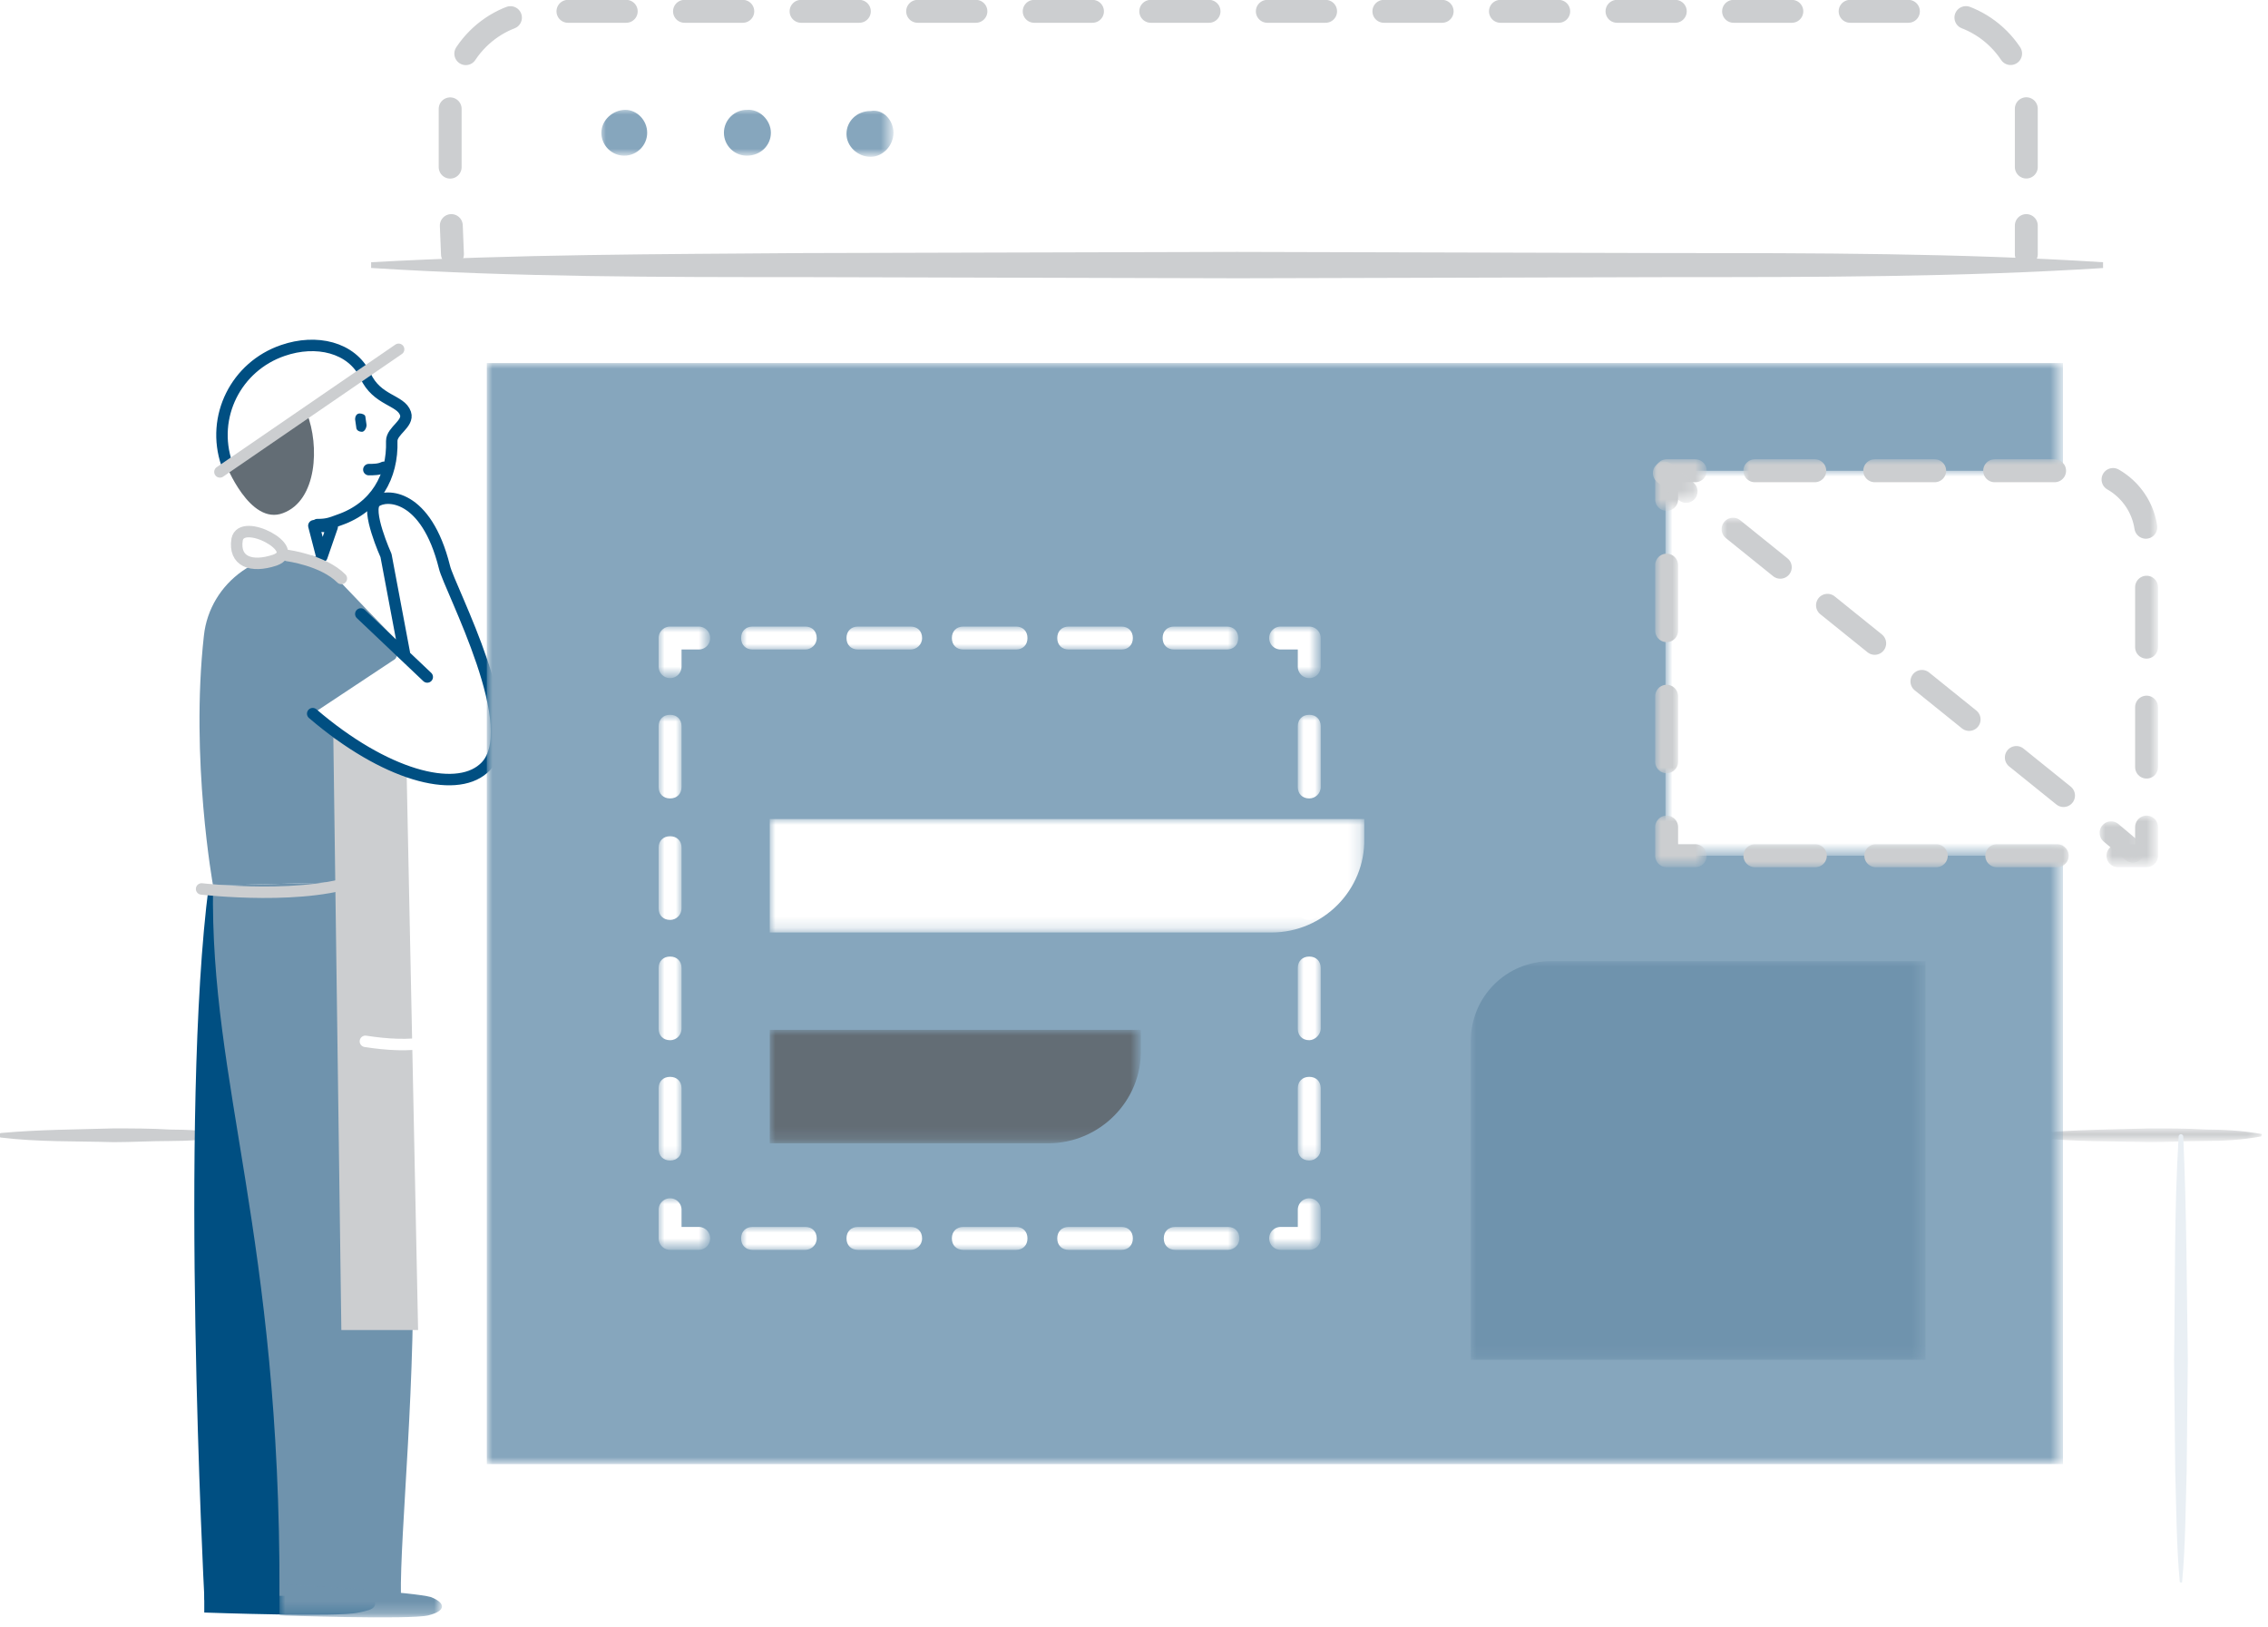 <svg id="Layer_1" xmlns="http://www.w3.org/2000/svg" viewBox="0 0 198 142" enable-background="new 0 0 198 142"><style>.st0{fill:#fff}.st1{filter:url(#Adobe_OpacityMaskFilter)}.st2{mask:url(#b_1_)}.st2,.st3{fill:#CCCED0}.st4{fill:#e9eff4}.st5{fill:none;stroke:#004f82;stroke-linecap:round;stroke-linejoin:round}.st6{fill:#636D75}.st7{fill:#004f82}.st8{fill:none;stroke:#004f82;stroke-width:.735}.st9{fill:#6F93AD}.st10{fill:#CCCED0}.st11{filter:url(#Adobe_OpacityMaskFilter_1_)}.st12{mask:url(#d_1_);fill:#6F93AD}.st13,.st14,.st15,.st16{fill:none;stroke:#CCCED0;stroke-linecap:round;stroke-linejoin:round}.st14,.st15,.st16{stroke:#fff}.st15,.st16{stroke:#CCCED0;stroke-width:2}.st16{stroke-dasharray:5.088,5.088}.st17{filter:url(#Adobe_OpacityMaskFilter_2_)}.st18{mask:url(#f_1_);fill:#fff}.st19{filter:url(#Adobe_OpacityMaskFilter_3_)}.st20{mask:url(#f_2_);fill:#fff}.st21{filter:url(#Adobe_OpacityMaskFilter_4_)}.st22{mask:url(#f_3_);fill:#86a6bd}.st23{filter:url(#Adobe_OpacityMaskFilter_5_)}.st24{mask:url(#f_4_);fill:none;stroke:#fff;stroke-width:2;stroke-linecap:round;stroke-linejoin:round}.st25{filter:url(#Adobe_OpacityMaskFilter_6_)}.st26{mask:url(#f_7_)}.st27{filter:url(#Adobe_OpacityMaskFilter_7_)}.st28{mask:url(#f_6_);fill:none;stroke:#fff;stroke-width:2;stroke-linecap:round;stroke-linejoin:round}.st29{filter:url(#Adobe_OpacityMaskFilter_8_)}.st30{mask:url(#f_11_)}.st31{filter:url(#Adobe_OpacityMaskFilter_9_)}.st32{mask:url(#f_8_);fill:none;stroke:#fff;stroke-width:2;stroke-linecap:round;stroke-linejoin:round}.st33{filter:url(#Adobe_OpacityMaskFilter_10_)}.st34{mask:url(#f_27_)}.st35{filter:url(#Adobe_OpacityMaskFilter_11_)}.st36{mask:url(#f_10_);fill:none;stroke:#fff;stroke-width:2;stroke-linecap:round;stroke-linejoin:round}.st37{filter:url(#Adobe_OpacityMaskFilter_12_)}.st38{mask:url(#f_9_)}.st39{filter:url(#Adobe_OpacityMaskFilter_13_)}.st40{mask:url(#f_12_);fill:#fff}.st41{filter:url(#Adobe_OpacityMaskFilter_14_)}.st42{mask:url(#f_13_);fill:#636D75}.st43{filter:url(#Adobe_OpacityMaskFilter_15_)}.st44{mask:url(#f_14_);fill:#6F93AD}.st45{filter:url(#Adobe_OpacityMaskFilter_16_)}.st46{mask:url(#f_15_);fill:#fff}.st47{filter:url(#Adobe_OpacityMaskFilter_17_)}.st48{mask:url(#f_16_);fill:none;stroke:#CCCED0;stroke-width:2;stroke-linecap:round;stroke-linejoin:round}.st49{filter:url(#Adobe_OpacityMaskFilter_18_)}.st50{mask:url(#f_17_);fill:none;stroke:#CCCED0;stroke-width:2;stroke-linecap:round;stroke-linejoin:round;stroke-dasharray:5.279,5.279}.st51{filter:url(#Adobe_OpacityMaskFilter_19_)}.st52{mask:url(#f_18_);fill:none;stroke:#CCCED0;stroke-width:2;stroke-linecap:round;stroke-linejoin:round}.st53{filter:url(#Adobe_OpacityMaskFilter_20_)}.st54{mask:url(#f_19_);fill:none;stroke:#CCCED0;stroke-width:2;stroke-linecap:round;stroke-linejoin:round;stroke-dasharray:5.721,5.721}.st55{filter:url(#Adobe_OpacityMaskFilter_21_)}.st56{mask:url(#f_20_);fill:none;stroke:#CCCED0;stroke-width:2;stroke-linecap:round;stroke-linejoin:round}.st57{filter:url(#Adobe_OpacityMaskFilter_22_)}.st58{mask:url(#f_21_);fill:none;stroke:#CCCED0;stroke-width:2;stroke-linecap:round;stroke-linejoin:round;stroke-dasharray:5.234,5.234}.st59{filter:url(#Adobe_OpacityMaskFilter_23_)}.st60{mask:url(#f_22_);fill:#fff}.st61{filter:url(#Adobe_OpacityMaskFilter_24_)}.st62{mask:url(#f_23_);fill:none;stroke:#CCCED0;stroke-width:2;stroke-linecap:round;stroke-linejoin:round}.st63{filter:url(#Adobe_OpacityMaskFilter_25_)}.st64{mask:url(#f_24_);fill:none;stroke:#CCCED0;stroke-width:2;stroke-linecap:round;stroke-linejoin:round;stroke-dasharray:5.293,5.293}.st65{filter:url(#Adobe_OpacityMaskFilter_26_)}.st66{mask:url(#f_25_);fill:none;stroke:#CCCED0;stroke-width:2;stroke-linecap:round;stroke-linejoin:round}.st67{filter:url(#Adobe_OpacityMaskFilter_27_)}.st68{mask:url(#f_26_);fill:#86a6bd}</style><title>Page 1</title><path class="st0" d="M177.9 99.1h19.5-19.5z"/><g transform="translate(0 -.812)"><g transform="translate(177 99)"><defs><filter id="Adobe_OpacityMaskFilter" filterUnits="userSpaceOnUse" x=".7" y=".3" width="19.8" height="1.1"><feColorMatrix values="1 0 0 0 0 0 1 0 0 0 0 0 1 0 0 0 0 0 1 0"/></filter></defs><mask maskUnits="userSpaceOnUse" x=".7" y=".3" width="19.8" height="1.1" id="b_1_"><g class="st1"><path id="a_1_" class="st0" d="M.7.3h19.8v1.1H.7V.3z"/></g></mask><path class="st2" d="M20.4 1c-1.6.3-3.3.4-4.9.4-1.6 0-3.3.1-4.9.1-3.3-.1-6.5 0-9.8-.4C.7 1.1.7 1 .7.9S.8.7.9.7C4.2.4 7.4.4 10.7.3c1.6 0 3.3 0 4.9.1 1.6 0 3.3.1 4.9.4-.1 0 0 0-.1.2 0-.1 0 0 0 0"/></g><path class="st0" d="M19.7 99.9H.2"/><path class="st3" d="M19.7 100c-1.6.3-3.3.4-4.9.4-1.6 0-3.3.1-4.9.1-3.3-.1-6.5 0-9.8-.4-.1 0-.2-.1-.2-.2s.1-.2.2-.2c3.3-.3 6.5-.3 9.8-.4 1.6 0 3.3 0 4.9.1 1.6 0 3.3.1 4.9.4 0 0 .1 0 0 .2.1-.1.1-.1 0 0 .1-.1 0 0 0 0"/><path class="st0" d="M190.4 138.9v-39"/><path class="st4" d="M190.3 138.9c-.3-3.2-.3-6.5-.4-9.7l-.1-9.7c.1-6.5 0-13 .4-19.5 0-.1.1-.2.2-.2s.2.1.2.2c.3 6.5.3 13 .4 19.5l-.1 9.7c-.1 3.2-.1 6.5-.4 9.7 0 0 0 .1-.2 0 .1 0 0 0 0 0"/><path class="st0" d="M27.7 46.6c.8 0 1.1-.1 1.9-.4 3.2-1.1 4.7-3.8 4.6-6.9 0-.9 1.5-1.5 1.2-2.4-.4-1.2-2.5-1.1-3.5-3.3-1.2-2.5-4.3-3.2-7.2-2.2-4.1 1.4-6.3 5.8-4.9 9.9"/><path class="st5" d="M27.7 46.6c.8 0 1.1-.1 1.9-.4 3.2-1.1 4.7-3.8 4.6-6.9 0-.9 1.5-1.5 1.2-2.4-.4-1.2-2.5-1.1-3.5-3.3-1.2-2.5-4.3-3.2-7.2-2.2-4.1 1.4-6.3 5.8-4.9 9.9"/><path class="st6" d="M26.8 36.9c1.1 2.8.9 7.6-2.1 8.7-2.9 1.1-5-4.3-5-4.3l7.1-4.4z"/><path class="st7" d="M18.6 78.1c-2.6 19.8-.4 62-.4 62h9.7l.9-35.4"/><path class="st8" d="M18.6 78.1c-2.6 19.8-.4 62-.4 62h9.7l.9-35.4"/><path class="st7" d="M18.2 139.1c2.9.1 11.8.7 13.2 1.1 1.3.5 1.4.7-.2 1-1.6.4-13 0-13 0v-2.1z"/><path class="st8" d="M18.2 139.1c2.9.1 11.8.7 13.2 1.1 1.3.5 1.4.7-.2 1-1.6.4-13 0-13 0v-2.1z"/><path class="st9" d="M34.4 77.7s1.1 15 1.6 30.4c.4 12.9-1.1 26.5-1 32H24.4c.1-31.5-6.1-44.6-5.8-62"/><path class="st9" d="M17.8 56.3c-1.2 10.8.8 21.8.8 21.8l15.9-.4-.2-9.8-3.7-2 4.5-8.7-3-3.1-4.5-4.7c-4.7-1.1-9.3 2.2-9.8 6.9"/><path class="st10" d="M29.1 65.2l.7 51.7h6.7l-1-48.6-6.4-3.1z"/><path class="st0" d="M27.3 63.1c6.3 5.4 12.4 7 14.9 4.8 3.8-3.2-3-15.8-3.4-17.6-1.6-6.4-5.1-6.4-6-5.7-.9.7.9 4.7.9 4.7l1.6 8.5"/><path class="st5" d="M27.3 63.1c6.3 5.4 12.4 7 14.9 4.8 3.8-3.2-3-15.8-3.4-17.6-1.6-6.4-5.1-6.4-6-5.7-.9.7.9 4.7.9 4.7l1.6 8.5m-3.8-3.4l5.8 5.5"/><g transform="translate(24 139)"><defs><filter id="Adobe_OpacityMaskFilter_1_" filterUnits="userSpaceOnUse" x=".4" y=".1" width="14.2" height="2.9"><feColorMatrix values="1 0 0 0 0 0 1 0 0 0 0 0 1 0 0 0 0 0 1 0"/></filter></defs><mask maskUnits="userSpaceOnUse" x=".4" y=".1" width="14.2" height="2.9" id="d_1_"><g class="st11"><path id="c_1_" class="st0" d="M.4.1h14.2V3H.4V.1z"/></g></mask><path class="st12" d="M.4.1c2.9.1 11.8.7 13.2 1.1 1.3.5 1.4 1.2-.2 1.6-1.6.4-13 0-13 0V.1z"/></g><path class="st5" d="M29 46.8l-.9 2.6-.7-2.7 1.6.1z"/><path class="st13" d="M31.8 77.4c-4.8 2.1-14.2 1-14.2 1"/><path class="st14" d="M37.3 91.8c-1.6.3-3.5.2-5.4-.1"/><path class="st13" d="M24 49.7c2.5-.9-2.9-3.8-3.3-1.8-.3 1.9 1.2 2.5 3.3 1.8zm1.1-.4s3.1.4 4.7 2M19.2 42l15.6-10.7"/><path class="st5" d="M32.2 41.8c.4 0 .9 0 1.3-.2"/><path class="st7" d="M31.6 38.5c-.2 0-.5-.1-.5-.4l-.1-.7c0-.2.1-.5.4-.5.2 0 .5.1.5.3l.1.7c0 .3-.2.6-.4.6"/><path class="st0" d="M142.4 63.8h-1.2"/><path class="st4" d="M142.4 63.9c-.1.2-.2.3-.3.3-.1 0-.2.1-.3.1-.2-.1-.4 0-.6-.3-.1-.1-.1-.2 0-.3.2-.3.4-.3.6-.3.1 0 .2 0 .3.1.1 0 .2.1.3.3v.1"/><path class="st0" d="M142.4 69.9h-1.2"/><path class="st4" d="M142.4 70c-.1.2-.2.3-.3.3-.1 0-.2.1-.3.1-.2-.1-.4 0-.6-.3-.1-.1-.1-.2 0-.3.2-.3.4-.3.6-.3.1 0 .2 0 .3.1.1 0 .2.1.3.3v.1"/><path class="st0" d="M142.4 72.1h-1.2"/><path class="st4" d="M142.4 72.2c-.1.2-.2.3-.3.3-.1 0-.2.1-.3.1-.2-.1-.4 0-.6-.3-.1-.1-.1-.2 0-.3.2-.3.4-.3.6-.3.1 0 .2 0 .3.1.1 0 .2.1.3.3v.1"/><path class="st0" d="M142.4 78.4h-1.2"/><path class="st4" d="M142.4 78.5c-.1.2-.2.3-.3.3-.1 0-.2.1-.3.1-.2-.1-.4 0-.6-.3-.1-.1-.1-.2 0-.3.2-.3.4-.3.6-.3.1 0 .2 0 .3.1.1 0 .2.1.3.3v.1"/><path class="st0" d="M142.4 84.5h-1.2"/><path class="st4" d="M142.4 84.6c-.1.2-.2.3-.3.3-.1 0-.2.1-.3.1-.2-.1-.4 0-.6-.3-.1-.1-.1-.2 0-.3.2-.3.4-.3.6-.3.1 0 .2 0 .3.1.1 0 .2.1.3.3v.1"/><path class="st0" d="M142.4 90.2h-1.2"/><path class="st4" d="M142.4 90.3c-.1.2-.2.3-.3.3-.1 0-.2.1-.3.1-.2-.1-.4 0-.6-.3-.1-.1-.1-.2 0-.3.2-.3.4-.3.6-.3.1 0 .2 0 .3.1.1 0 .2.1.3.3v.1"/><path class="st0" d="M39.5 23l-.2-7.8V10c0-4.5 3.7-8.2 8.2-8.2h121.2c4.5 0 8.2 3.7 8.2 8.2v13"/><path class="st15" d="M39.5 23l-.1-2.5"/><path class="st16" d="M39.3 15.4V10c0-4.5 3.7-8.2 8.2-8.2h121.2c4.5 0 8.2 3.7 8.2 8.2v7.9"/><path class="st15" d="M176.9 20.5V23"/><path class="st0" d="M183.7 24H32.4"/><path class="st3" d="M183.7 24.2c-12.6.8-25.2.8-37.8.8l-37.8.1-37.9-.1c-12.6 0-25.2 0-37.8-.8v-.5c12.6-.7 25.2-.7 37.8-.8l37.8-.1 37.8.1c12.6 0 25.2 0 37.8.8v.5z"/><defs><filter id="Adobe_OpacityMaskFilter_2_" filterUnits="userSpaceOnUse" x="56.4" y="36.3" width="57.4" height="66.4"><feColorMatrix values="1 0 0 0 0 0 1 0 0 0 0 0 1 0 0 0 0 0 1 0"/></filter></defs><mask maskUnits="userSpaceOnUse" x="56.4" y="36.3" width="57.4" height="66.4" id="f_1_"><g class="st17"><path id="e_1_" class="st0" d="M0 142h197.5V.8H0V142z"/></g></mask><path class="st18" d="M56.4 102.8h57.4v-37H56.4v37zm57.4-47.6H56.4V47c0-5.9 4.8-10.7 10.7-10.7h46.7v18.9z"/><defs><filter id="Adobe_OpacityMaskFilter_3_" filterUnits="userSpaceOnUse" x="78" y="74.1" width="27.2" height="19.9"><feColorMatrix values="1 0 0 0 0 0 1 0 0 0 0 0 1 0 0 0 0 0 1 0"/></filter></defs><mask maskUnits="userSpaceOnUse" x="78" y="74.1" width="27.2" height="19.9" id="f_2_"><g class="st19"><path id="e_2_" class="st0" d="M0 142h197.5V.8H0V142z"/></g></mask><path class="st20" d="M104.9 74.1c-7 0-9.4 3.2-10.9 5.9-1.4 2.5-4.5 5.9-9.3 7.2C80 88.5 78 91.3 78 94h27.2c-.1 0-.3-19.9-.3-19.9z"/><defs><filter id="Adobe_OpacityMaskFilter_4_" filterUnits="userSpaceOnUse" x="42.5" y="32.5" width="137.6" height="96.1"><feColorMatrix values="1 0 0 0 0 0 1 0 0 0 0 0 1 0 0 0 0 0 1 0"/></filter></defs><mask maskUnits="userSpaceOnUse" x="42.5" y="32.5" width="137.6" height="96.1" id="f_3_"><g class="st21"><path id="e_3_" class="st0" d="M0 142h197.5V.8H0V142z"/></g></mask><path class="st22" d="M42.5 128.6V32.5h137.6v96.1H42.5z"/><defs><filter id="Adobe_OpacityMaskFilter_5_" filterUnits="userSpaceOnUse" x="110.8" y="105.4" width="4.5" height="4.5"><feColorMatrix values="1 0 0 0 0 0 1 0 0 0 0 0 1 0 0 0 0 0 1 0"/></filter></defs><mask maskUnits="userSpaceOnUse" x="110.8" y="105.4" width="4.5" height="4.5" id="f_4_"><g class="st23"><path id="e_4_" class="st0" d="M0 142h197.5V.8H0V142z"/></g></mask><path class="st24" d="M114.3 106.4v2.5h-2.5"/><defs><filter id="Adobe_OpacityMaskFilter_6_" filterUnits="userSpaceOnUse" x="64.7" y="107.9" width="43.5" height="2"><feColorMatrix values="1 0 0 0 0 0 1 0 0 0 0 0 1 0 0 0 0 0 1 0"/></filter></defs><mask maskUnits="userSpaceOnUse" x="64.7" y="107.9" width="43.5" height="2" id="f_7_"><g class="st25"><path id="e_7_" class="st0" d="M0 142h197.5V.8H0V142z"/></g></mask><g class="st26"><path class="st0" d="M107.2 109.9h-4.6c-.6 0-1-.4-1-1s.4-1 1-1h4.6c.6 0 1 .4 1 1s-.5 1-1 1zm-9.3 0h-4.6c-.6 0-1-.4-1-1s.4-1 1-1h4.6c.6 0 1 .4 1 1s-.4 1-1 1zm-9.2 0h-4.6c-.6 0-1-.4-1-1s.4-1 1-1h4.6c.6 0 1 .4 1 1s-.4 1-1 1zm-9.2 0h-4.6c-.6 0-1-.4-1-1s.4-1 1-1h4.6c.6 0 1 .4 1 1s-.5 1-1 1zm-9.2 0h-4.6c-.6 0-1-.4-1-1s.4-1 1-1h4.6c.6 0 1 .4 1 1s-.5 1-1 1z"/></g><defs><filter id="Adobe_OpacityMaskFilter_7_" filterUnits="userSpaceOnUse" x="57.5" y="105.4" width="4.5" height="4.5"><feColorMatrix values="1 0 0 0 0 0 1 0 0 0 0 0 1 0 0 0 0 0 1 0"/></filter></defs><mask maskUnits="userSpaceOnUse" x="57.5" y="105.4" width="4.5" height="4.5" id="f_6_"><g class="st27"><path id="e_6_" class="st0" d="M0 142h197.5V.8H0V142z"/></g></mask><path class="st28" d="M61 108.9h-2.5v-2.5"/><defs><filter id="Adobe_OpacityMaskFilter_8_" filterUnits="userSpaceOnUse" x="57.5" y="63.3" width="2" height="38.9"><feColorMatrix values="1 0 0 0 0 0 1 0 0 0 0 0 1 0 0 0 0 0 1 0"/></filter></defs><mask maskUnits="userSpaceOnUse" x="57.5" y="63.3" width="2" height="38.9" id="f_11_"><g class="st29"><path id="e_11_" class="st0" d="M0 142h197.5V.8H0V142z"/></g></mask><g class="st30"><path class="st0" d="M58.5 102.1c-.6 0-1-.4-1-1v-5.3c0-.6.4-1 1-1s1 .4 1 1v5.3c0 .6-.4 1-1 1zm0-10.5c-.6 0-1-.4-1-1v-5.3c0-.6.4-1 1-1s1 .4 1 1v5.3c0 .5-.4 1-1 1zm0-10.5c-.6 0-1-.4-1-1v-5.3c0-.6.4-1 1-1s1 .4 1 1v5.3c0 .5-.4 1-1 1zm0-10.6c-.6 0-1-.4-1-1v-5.3c0-.6.4-1 1-1s1 .4 1 1v5.3c0 .6-.4 1-1 1z"/></g><defs><filter id="Adobe_OpacityMaskFilter_9_" filterUnits="userSpaceOnUse" x="57.5" y="55.5" width="4.5" height="4.5"><feColorMatrix values="1 0 0 0 0 0 1 0 0 0 0 0 1 0 0 0 0 0 1 0"/></filter></defs><mask maskUnits="userSpaceOnUse" x="57.5" y="55.5" width="4.5" height="4.5" id="f_8_"><g class="st31"><path id="e_8_" class="st0" d="M0 142h197.5V.8H0V142z"/></g></mask><path class="st32" d="M58.5 59v-2.5H61"/><defs><filter id="Adobe_OpacityMaskFilter_10_" filterUnits="userSpaceOnUse" x="64.7" y="55.5" width="43.5" height="2"><feColorMatrix values="1 0 0 0 0 0 1 0 0 0 0 0 1 0 0 0 0 0 1 0"/></filter></defs><mask maskUnits="userSpaceOnUse" x="64.7" y="55.5" width="43.5" height="2" id="f_27_"><g class="st33"><path id="e_27_" class="st0" d="M0 142h197.5V.8H0V142z"/></g></mask><g class="st34"><path class="st0" d="M107.1 57.5h-4.6c-.6 0-1-.4-1-1s.4-1 1-1h4.6c.6 0 1 .4 1 1s-.4 1-1 1zm-9.2 0h-4.6c-.6 0-1-.4-1-1s.4-1 1-1h4.6c.6 0 1 .4 1 1s-.4 1-1 1zm-9.2 0h-4.6c-.6 0-1-.4-1-1s.4-1 1-1h4.6c.6 0 1 .4 1 1s-.4 1-1 1zm-9.2 0h-4.6c-.6 0-1-.4-1-1s.4-1 1-1h4.6c.6 0 1 .4 1 1s-.5 1-1 1zm-9.2 0h-4.6c-.6 0-1-.4-1-1s.4-1 1-1h4.6c.6 0 1 .4 1 1s-.5 1-1 1z"/></g><defs><filter id="Adobe_OpacityMaskFilter_11_" filterUnits="userSpaceOnUse" x="110.8" y="55.5" width="4.5" height="4.5"><feColorMatrix values="1 0 0 0 0 0 1 0 0 0 0 0 1 0 0 0 0 0 1 0"/></filter></defs><mask maskUnits="userSpaceOnUse" x="110.8" y="55.5" width="4.5" height="4.5" id="f_10_"><g class="st35"><path id="e_10_" class="st0" d="M0 142h197.5V.8H0V142z"/></g></mask><path class="st36" d="M111.8 56.5h2.5V59"/><defs><filter id="Adobe_OpacityMaskFilter_12_" filterUnits="userSpaceOnUse" x="113.3" y="63.2" width="2" height="38.9"><feColorMatrix values="1 0 0 0 0 0 1 0 0 0 0 0 1 0 0 0 0 0 1 0"/></filter></defs><mask maskUnits="userSpaceOnUse" x="113.3" y="63.2" width="2" height="38.9" id="f_9_"><g class="st37"><path id="e_9_" class="st0" d="M0 142h197.5V.8H0V142z"/></g></mask><g class="st38"><path class="st0" d="M114.3 102.1c-.6 0-1-.4-1-1v-5.3c0-.6.4-1 1-1s1 .4 1 1v5.3c0 .6-.5 1-1 1zm0-10.5c-.6 0-1-.4-1-1v-5.3c0-.6.4-1 1-1s1 .4 1 1v5.3c0 .5-.5 1-1 1zm0-10.5c-.6 0-1-.4-1-1v-5.3c0-.6.4-1 1-1s1 .4 1 1v5.3c0 .5-.5 1-1 1zm0-10.6c-.6 0-1-.4-1-1v-5.3c0-.6.4-1 1-1s1 .4 1 1v5.3c0 .6-.5 1-1 1z"/></g><defs><filter id="Adobe_OpacityMaskFilter_13_" filterUnits="userSpaceOnUse" x="67.2" y="72.3" width="51.9" height="9.9"><feColorMatrix values="1 0 0 0 0 0 1 0 0 0 0 0 1 0 0 0 0 0 1 0"/></filter></defs><mask maskUnits="userSpaceOnUse" x="67.2" y="72.3" width="51.9" height="9.9" id="f_12_"><g class="st39"><path id="e_12_" class="st0" d="M0 142h197.5V.8H0V142z"/></g></mask><path class="st40" d="M111 82.2H67.2v-9.9h51.9V74c.1 4.5-3.6 8.2-8.1 8.2"/><defs><filter id="Adobe_OpacityMaskFilter_14_" filterUnits="userSpaceOnUse" x="67.2" y="90.7" width="32.4" height="9.9"><feColorMatrix values="1 0 0 0 0 0 1 0 0 0 0 0 1 0 0 0 0 0 1 0"/></filter></defs><mask maskUnits="userSpaceOnUse" x="67.2" y="90.7" width="32.4" height="9.9" id="f_13_"><g class="st41"><path id="e_13_" class="st0" d="M0 142h197.5V.8H0V142z"/></g></mask><path class="st42" d="M91.5 100.6H67.2v-9.9h32.4v1.7c.1 4.5-3.6 8.2-8.1 8.2"/><defs><filter id="Adobe_OpacityMaskFilter_15_" filterUnits="userSpaceOnUse" x="128.4" y="84.7" width="39.7" height="34.9"><feColorMatrix values="1 0 0 0 0 0 1 0 0 0 0 0 1 0 0 0 0 0 1 0"/></filter></defs><mask maskUnits="userSpaceOnUse" x="128.4" y="84.7" width="39.7" height="34.9" id="f_14_"><g class="st43"><path id="e_14_" class="st0" d="M0 142h197.5V.8H0V142z"/></g></mask><path class="st44" d="M168.1 119.5h-39.7V91.7c0-3.9 3.1-7 7-7h32.7v34.8z"/><defs><filter id="Adobe_OpacityMaskFilter_16_" filterUnits="userSpaceOnUse" x="145.5" y="41.9" width="42" height="33.6"><feColorMatrix values="1 0 0 0 0 0 1 0 0 0 0 0 1 0 0 0 0 0 1 0"/></filter></defs><mask maskUnits="userSpaceOnUse" x="145.5" y="41.9" width="42" height="33.6" id="f_15_"><g class="st45"><path id="e_15_" class="st0" d="M0 142h197.5V.8H0V142z"/></g></mask><path class="st46" d="M187.4 75.5h-42V41.9h36.1c3.2 0 5.8 2.6 5.8 5.8l.1 27.8z"/><defs><filter id="Adobe_OpacityMaskFilter_17_" filterUnits="userSpaceOnUse" x="183.9" y="72" width="4.5" height="4.5"><feColorMatrix values="1 0 0 0 0 0 1 0 0 0 0 0 1 0 0 0 0 0 1 0"/></filter></defs><mask maskUnits="userSpaceOnUse" x="183.9" y="72" width="4.5" height="4.5" id="f_16_"><g class="st47"><path id="e_16_" class="st0" d="M0 142h197.5V.8H0V142z"/></g></mask><path class="st48" d="M187.4 73v2.5h-2.5"/><defs><filter id="Adobe_OpacityMaskFilter_18_" filterUnits="userSpaceOnUse" x="149.6" y="74.5" width="31" height="2"><feColorMatrix values="1 0 0 0 0 0 1 0 0 0 0 0 1 0 0 0 0 0 1 0"/></filter></defs><mask maskUnits="userSpaceOnUse" x="149.6" y="74.5" width="31" height="2" id="f_17_"><g class="st49"><path id="e_17_" class="st0" d="M0 142h197.5V.8H0V142z"/></g></mask><path class="st50" d="M179.6 75.5h-29"/><defs><filter id="Adobe_OpacityMaskFilter_19_" filterUnits="userSpaceOnUse" x="144.5" y="72" width="4.5" height="4.5"><feColorMatrix values="1 0 0 0 0 0 1 0 0 0 0 0 1 0 0 0 0 0 1 0"/></filter></defs><mask maskUnits="userSpaceOnUse" x="144.5" y="72" width="4.5" height="4.5" id="f_18_"><g class="st51"><path id="e_18_" class="st0" d="M0 142h197.5V.8H0V142z"/></g></mask><path class="st52" d="M148 75.5h-2.5V73"/><defs><filter id="Adobe_OpacityMaskFilter_20_" filterUnits="userSpaceOnUse" x="144.5" y="46.3" width="2" height="22"><feColorMatrix values="1 0 0 0 0 0 1 0 0 0 0 0 1 0 0 0 0 0 1 0"/></filter></defs><mask maskUnits="userSpaceOnUse" x="144.5" y="46.3" width="2" height="22" id="f_19_"><g class="st53"><path id="e_19_" class="st0" d="M0 142h197.5V.8H0V142z"/></g></mask><path class="st54" d="M145.5 67.3v-20"/><defs><filter id="Adobe_OpacityMaskFilter_21_" filterUnits="userSpaceOnUse" x="144.5" y="40.9" width="4.5" height="4.5"><feColorMatrix values="1 0 0 0 0 0 1 0 0 0 0 0 1 0 0 0 0 0 1 0"/></filter></defs><mask maskUnits="userSpaceOnUse" x="144.5" y="40.9" width="4.5" height="4.5" id="f_20_"><g class="st55"><path id="e_20_" class="st0" d="M0 142h197.5V.8H0V142z"/></g></mask><path class="st56" d="M145.5 44.4v-2.5h2.5"/><defs><filter id="Adobe_OpacityMaskFilter_22_" filterUnits="userSpaceOnUse" x="152.2" y="40.9" width="36.2" height="30.5"><feColorMatrix values="1 0 0 0 0 0 1 0 0 0 0 0 1 0 0 0 0 0 1 0"/></filter></defs><mask maskUnits="userSpaceOnUse" x="152.2" y="40.9" width="36.2" height="30.5" id="f_21_"><g class="st57"><path id="e_21_" class="st0" d="M0 142h197.5V.8H0V142z"/></g></mask><path class="st58" d="M153.2 41.9h28.4c3.2 0 5.8 2.6 5.8 5.8v22.7"/><defs><filter id="Adobe_OpacityMaskFilter_23_" filterUnits="userSpaceOnUse" x="145.3" y="42.1" width="41" height="33"><feColorMatrix values="1 0 0 0 0 0 1 0 0 0 0 0 1 0 0 0 0 0 1 0"/></filter></defs><mask maskUnits="userSpaceOnUse" x="145.3" y="42.1" width="41" height="33" id="f_22_"><g class="st59"><path id="e_22_" class="st0" d="M0 142h197.5V.8H0V142z"/></g></mask><path class="st60" d="M145.3 42.1l41 33"/><defs><filter id="Adobe_OpacityMaskFilter_24_" filterUnits="userSpaceOnUse" x="144.3" y="41.1" width="3.9" height="3.6"><feColorMatrix values="1 0 0 0 0 0 1 0 0 0 0 0 1 0 0 0 0 0 1 0"/></filter></defs><mask maskUnits="userSpaceOnUse" x="144.3" y="41.1" width="3.9" height="3.6" id="f_23_"><g class="st61"><path id="e_23_" class="st0" d="M0 142h197.5V.8H0V142z"/></g></mask><path class="st62" d="M145.3 42.1l1.9 1.6"/><defs><filter id="Adobe_OpacityMaskFilter_25_" filterUnits="userSpaceOnUse" x="150.3" y="46" width="32.9" height="26.9"><feColorMatrix values="1 0 0 0 0 0 1 0 0 0 0 0 1 0 0 0 0 0 1 0"/></filter></defs><mask maskUnits="userSpaceOnUse" x="150.3" y="46" width="32.9" height="26.9" id="f_24_"><g class="st63"><path id="e_24_" class="st0" d="M0 142h197.5V.8H0V142z"/></g></mask><path class="st64" d="M151.3 47l30.9 24.9"/><defs><filter id="Adobe_OpacityMaskFilter_26_" filterUnits="userSpaceOnUse" x="183.3" y="72.5" width="3.9" height="3.6"><feColorMatrix values="1 0 0 0 0 0 1 0 0 0 0 0 1 0 0 0 0 0 1 0"/></filter></defs><mask maskUnits="userSpaceOnUse" x="183.3" y="72.5" width="3.9" height="3.6" id="f_25_"><g class="st65"><path id="e_25_" class="st0" d="M0 142h197.5V.8H0V142z"/></g></mask><path class="st66" d="M184.3 73.5l1.9 1.6"/><defs><filter id="Adobe_OpacityMaskFilter_27_" filterUnits="userSpaceOnUse" x="52.4" y="10.3" width="25.6" height="4.1"><feColorMatrix values="1 0 0 0 0 0 1 0 0 0 0 0 1 0 0 0 0 0 1 0"/></filter></defs><mask maskUnits="userSpaceOnUse" x="52.4" y="10.3" width="25.6" height="4.1" id="f_26_"><g class="st67"><path id="e_26_" class="st0" d="M0 142h197.5V.8H0V142z"/></g></mask><path class="st68" d="M56.5 12.4c0 1.1-.9 2-2 2s-2-.9-2-2 1-2 2.1-2c1 0 1.9.9 1.9 2m10.8 0c0 1.1-.9 2-2.1 2-1.1 0-2-.9-2-2s.9-2 2-2c1.1-.1 2.1.9 2.1 2m10.7 0c0 1.1-.9 2.1-2 2.1s-2.1-.9-2.1-2 .9-2 2.1-2c1.1-.2 2 .8 2 1.9"/></g></svg>